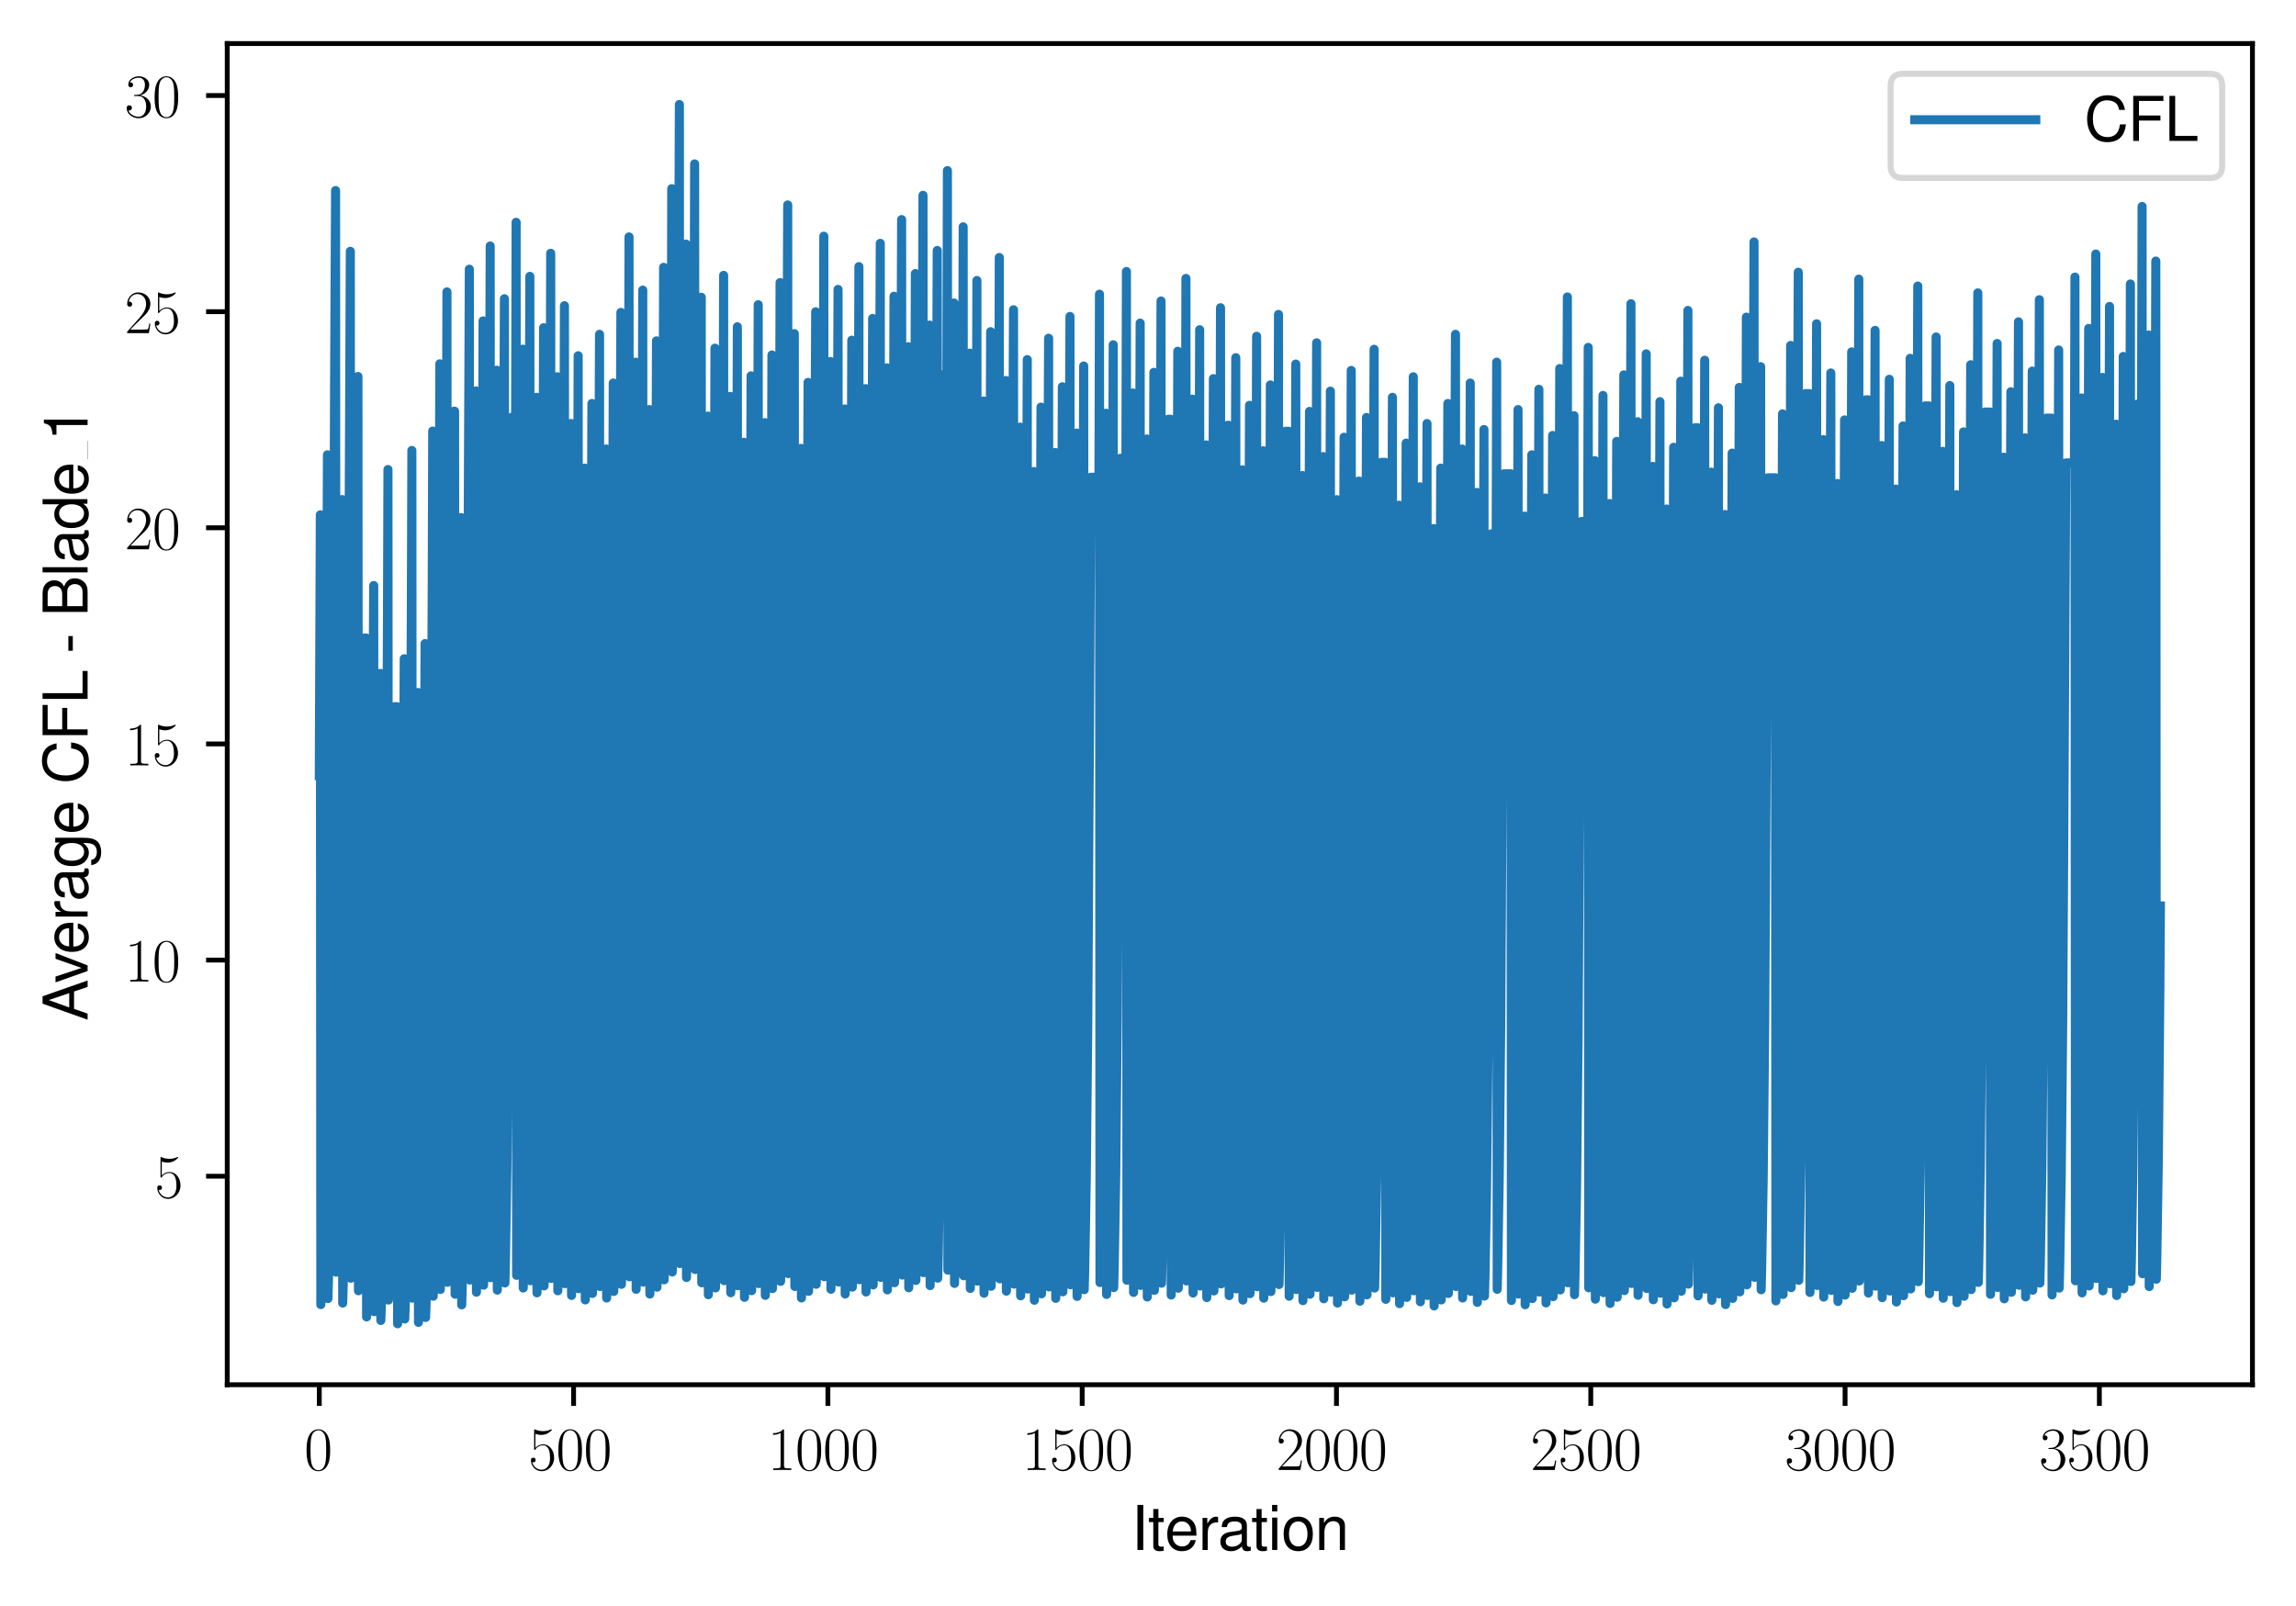 <?xml version="1.0" encoding="utf-8" standalone="no"?>
<!DOCTYPE svg PUBLIC "-//W3C//DTD SVG 1.1//EN"
  "http://www.w3.org/Graphics/SVG/1.1/DTD/svg11.dtd">
<svg xmlns:xlink="http://www.w3.org/1999/xlink" width="379.567pt" height="265.601pt" viewBox="0 0 379.567 265.601" xmlns="http://www.w3.org/2000/svg" version="1.1">
 <defs>
  <style type="text/css">*{stroke-linejoin: round; stroke-linecap: butt}</style>
 </defs>
 <g id="figure_1">
  <g id="patch_1">
   <path d="M 0 265.601 
L 379.567 265.601 
L 379.567 0 
L 0 0 
z
" style="fill: #ffffff"/>
  </g>
  <g id="axes_1">
   <g id="patch_2">
    <path d="M 37.567 228.96 
L 372.367 228.96 
L 372.367 7.2 
L 37.567 7.2 
z
" style="fill: #ffffff"/>
   </g>
   <g id="matplotlib.axis_1">
    <g id="xtick_1">
     <g id="line2d_1">
      <defs>
       <path id="mcdc0a61db3" d="M 0 0 
L 0 3.5 
" style="stroke: #000000; stroke-width: 0.8"/>
      </defs>
      <g>
       <use xlink:href="#mcdc0a61db3" x="52.786" y="228.96" style="stroke: #000000; stroke-width: 0.8"/>
      </g>
     </g>
     <g id="text_1">
      <!-- $\mathdefault{0}$ -->
      <g transform="translate(50.295 243.058) scale(0.1 -0.1)">
       <defs>
        <path id="CMR17-30" d="M 2688 2038 
C 2688 2430 2682 3099 2413 3613 
C 2176 4063 1798 4224 1466 4224 
C 1158 4224 768 4082 525 3620 
C 269 3137 243 2539 243 2038 
C 243 1671 250 1112 448 623 
C 723 -39 1216 -128 1466 -128 
C 1760 -128 2208 -7 2470 604 
C 2662 1048 2688 1568 2688 2038 
z
M 1466 -26 
C 1056 -26 813 328 723 816 
C 653 1196 653 1749 653 2109 
C 653 2604 653 3015 736 3407 
C 858 3954 1216 4121 1466 4121 
C 1728 4121 2067 3947 2189 3420 
C 2272 3054 2278 2623 2278 2109 
C 2278 1691 2278 1176 2202 797 
C 2067 96 1690 -26 1466 -26 
z
" transform="scale(0.016)"/>
       </defs>
       <use xlink:href="#CMR17-30" transform="scale(0.996)"/>
      </g>
     </g>
    </g>
    <g id="xtick_2">
     <g id="line2d_2">
      <g>
       <use xlink:href="#mcdc0a61db3" x="94.825" y="228.96" style="stroke: #000000; stroke-width: 0.8"/>
      </g>
     </g>
     <g id="text_2">
      <!-- $\mathdefault{500}$ -->
      <g transform="translate(87.353 243.058) scale(0.1 -0.1)">
       <defs>
        <path id="CMR17-35" d="M 730 3750 
C 794 3724 1056 3641 1325 3641 
C 1920 3641 2246 3961 2432 4140 
C 2432 4191 2432 4224 2394 4224 
C 2387 4224 2374 4224 2323 4198 
C 2099 4102 1837 4032 1517 4032 
C 1325 4032 1037 4055 723 4191 
C 653 4224 640 4224 634 4224 
C 602 4224 595 4217 595 4090 
L 595 2231 
C 595 2113 595 2080 659 2080 
C 691 2080 704 2093 736 2139 
C 941 2435 1222 2560 1542 2560 
C 1766 2560 2246 2415 2246 1293 
C 2246 1087 2246 716 2054 422 
C 1894 159 1645 25 1370 25 
C 947 25 518 319 403 812 
C 429 806 480 793 506 793 
C 589 793 749 838 749 1036 
C 749 1209 627 1280 506 1280 
C 358 1280 262 1190 262 1011 
C 262 454 704 -128 1382 -128 
C 2042 -128 2669 441 2669 1267 
C 2669 2054 2170 2662 1549 2662 
C 1222 2662 947 2540 730 2304 
L 730 3750 
z
" transform="scale(0.016)"/>
       </defs>
       <use xlink:href="#CMR17-35" transform="scale(0.996)"/>
       <use xlink:href="#CMR17-30" transform="translate(45.69 0) scale(0.996)"/>
       <use xlink:href="#CMR17-30" transform="translate(91.381 0) scale(0.996)"/>
      </g>
     </g>
    </g>
    <g id="xtick_3">
     <g id="line2d_3">
      <g>
       <use xlink:href="#mcdc0a61db3" x="136.864" y="228.96" style="stroke: #000000; stroke-width: 0.8"/>
      </g>
     </g>
     <g id="text_3">
      <!-- $\mathdefault{1000}$ -->
      <g transform="translate(126.901 243.058) scale(0.1 -0.1)">
       <defs>
        <path id="CMR17-31" d="M 1702 4083 
C 1702 4217 1696 4224 1606 4224 
C 1357 3927 979 3833 621 3820 
C 602 3820 570 3820 563 3808 
C 557 3795 557 3782 557 3648 
C 755 3648 1088 3686 1344 3839 
L 1344 467 
C 1344 243 1331 166 781 166 
L 589 166 
L 589 0 
C 896 6 1216 12 1523 12 
C 1830 12 2150 6 2458 0 
L 2458 166 
L 2266 166 
C 1715 166 1702 236 1702 467 
L 1702 4083 
z
" transform="scale(0.016)"/>
       </defs>
       <use xlink:href="#CMR17-31" transform="scale(0.996)"/>
       <use xlink:href="#CMR17-30" transform="translate(45.69 0) scale(0.996)"/>
       <use xlink:href="#CMR17-30" transform="translate(91.381 0) scale(0.996)"/>
       <use xlink:href="#CMR17-30" transform="translate(137.071 0) scale(0.996)"/>
      </g>
     </g>
    </g>
    <g id="xtick_4">
     <g id="line2d_4">
      <g>
       <use xlink:href="#mcdc0a61db3" x="178.903" y="228.96" style="stroke: #000000; stroke-width: 0.8"/>
      </g>
     </g>
     <g id="text_4">
      <!-- $\mathdefault{1500}$ -->
      <g transform="translate(168.94 243.058) scale(0.1 -0.1)">
       <use xlink:href="#CMR17-31" transform="scale(0.996)"/>
       <use xlink:href="#CMR17-35" transform="translate(45.69 0) scale(0.996)"/>
       <use xlink:href="#CMR17-30" transform="translate(91.381 0) scale(0.996)"/>
       <use xlink:href="#CMR17-30" transform="translate(137.071 0) scale(0.996)"/>
      </g>
     </g>
    </g>
    <g id="xtick_5">
     <g id="line2d_5">
      <g>
       <use xlink:href="#mcdc0a61db3" x="220.942" y="228.96" style="stroke: #000000; stroke-width: 0.8"/>
      </g>
     </g>
     <g id="text_5">
      <!-- $\mathdefault{2000}$ -->
      <g transform="translate(210.98 243.058) scale(0.1 -0.1)">
       <defs>
        <path id="CMR17-32" d="M 2669 990 
L 2554 990 
C 2490 537 2438 460 2413 422 
C 2381 371 1920 371 1830 371 
L 602 371 
C 832 620 1280 1073 1824 1596 
C 2214 1966 2669 2400 2669 3033 
C 2669 3788 2067 4224 1395 4224 
C 691 4224 262 3603 262 3027 
C 262 2777 448 2745 525 2745 
C 589 2745 781 2783 781 3007 
C 781 3206 614 3264 525 3264 
C 486 3264 448 3257 422 3244 
C 544 3788 915 4057 1306 4057 
C 1862 4057 2227 3616 2227 3033 
C 2227 2477 1901 1998 1536 1583 
L 262 147 
L 262 0 
L 2515 0 
L 2669 990 
z
" transform="scale(0.016)"/>
       </defs>
       <use xlink:href="#CMR17-32" transform="scale(0.996)"/>
       <use xlink:href="#CMR17-30" transform="translate(45.69 0) scale(0.996)"/>
       <use xlink:href="#CMR17-30" transform="translate(91.381 0) scale(0.996)"/>
       <use xlink:href="#CMR17-30" transform="translate(137.071 0) scale(0.996)"/>
      </g>
     </g>
    </g>
    <g id="xtick_6">
     <g id="line2d_6">
      <g>
       <use xlink:href="#mcdc0a61db3" x="262.981" y="228.96" style="stroke: #000000; stroke-width: 0.8"/>
      </g>
     </g>
     <g id="text_6">
      <!-- $\mathdefault{2500}$ -->
      <g transform="translate(253.019 243.058) scale(0.1 -0.1)">
       <use xlink:href="#CMR17-32" transform="scale(0.996)"/>
       <use xlink:href="#CMR17-35" transform="translate(45.69 0) scale(0.996)"/>
       <use xlink:href="#CMR17-30" transform="translate(91.381 0) scale(0.996)"/>
       <use xlink:href="#CMR17-30" transform="translate(137.071 0) scale(0.996)"/>
      </g>
     </g>
    </g>
    <g id="xtick_7">
     <g id="line2d_7">
      <g>
       <use xlink:href="#mcdc0a61db3" x="305.021" y="228.96" style="stroke: #000000; stroke-width: 0.8"/>
      </g>
     </g>
     <g id="text_7">
      <!-- $\mathdefault{3000}$ -->
      <g transform="translate(295.058 243.058) scale(0.1 -0.1)">
       <defs>
        <path id="CMR17-33" d="M 1414 2176 
C 1984 2176 2234 1673 2234 1094 
C 2234 322 1824 25 1453 25 
C 1114 25 563 193 390 691 
C 422 678 454 678 486 678 
C 640 678 755 780 755 947 
C 755 1132 614 1216 486 1216 
C 378 1216 211 1164 211 927 
C 211 335 787 -128 1466 -128 
C 2176 -128 2720 432 2720 1087 
C 2720 1718 2208 2176 1600 2246 
C 2086 2347 2554 2776 2554 3353 
C 2554 3856 2048 4224 1472 4224 
C 890 4224 378 3862 378 3347 
C 378 3123 544 3084 627 3084 
C 762 3084 877 3167 877 3334 
C 877 3500 762 3584 627 3584 
C 602 3584 570 3584 544 3571 
C 730 3999 1235 4076 1459 4076 
C 1683 4076 2106 3966 2106 3347 
C 2106 3167 2080 2851 1862 2574 
C 1670 2329 1453 2316 1242 2297 
C 1210 2297 1062 2284 1037 2284 
C 992 2278 966 2272 966 2227 
C 966 2182 973 2176 1101 2176 
L 1414 2176 
z
" transform="scale(0.016)"/>
       </defs>
       <use xlink:href="#CMR17-33" transform="scale(0.996)"/>
       <use xlink:href="#CMR17-30" transform="translate(45.69 0) scale(0.996)"/>
       <use xlink:href="#CMR17-30" transform="translate(91.381 0) scale(0.996)"/>
       <use xlink:href="#CMR17-30" transform="translate(137.071 0) scale(0.996)"/>
      </g>
     </g>
    </g>
    <g id="xtick_8">
     <g id="line2d_8">
      <g>
       <use xlink:href="#mcdc0a61db3" x="347.06" y="228.96" style="stroke: #000000; stroke-width: 0.8"/>
      </g>
     </g>
     <g id="text_8">
      <!-- $\mathdefault{3500}$ -->
      <g transform="translate(337.097 243.058) scale(0.1 -0.1)">
       <use xlink:href="#CMR17-33" transform="scale(0.996)"/>
       <use xlink:href="#CMR17-35" transform="translate(45.69 0) scale(0.996)"/>
       <use xlink:href="#CMR17-30" transform="translate(91.381 0) scale(0.996)"/>
       <use xlink:href="#CMR17-30" transform="translate(137.071 0) scale(0.996)"/>
      </g>
     </g>
    </g>
    <g id="text_9">
     <!-- Iteration -->
     <g transform="translate(187.02 256.279) scale(0.1 -0.1)">
      <defs>
       <path id="NimbusSanL-Regu-49" d="M 1242 4672 
L 640 4672 
L 640 0 
L 1242 0 
L 1242 4672 
z
" transform="scale(0.016)"/>
       <path id="NimbusSanL-Regu-74" d="M 1626 3328 
L 1075 3328 
L 1075 4249 
L 544 4249 
L 544 3328 
L 90 3328 
L 90 2892 
L 544 2892 
L 544 402 
C 544 64 774 -128 1190 -128 
C 1318 -128 1446 -116 1626 -84 
L 1626 364 
C 1555 345 1472 339 1370 339 
C 1139 339 1075 402 1075 634 
L 1075 2892 
L 1626 2892 
L 1626 3328 
z
" transform="scale(0.016)"/>
       <path id="NimbusSanL-Regu-65" d="M 3283 1484 
C 3283 1998 3245 2311 3149 2565 
C 2931 3123 2419 3456 1792 3456 
C 858 3456 256 2734 256 1619 
C 256 545 838 -128 1779 -128 
C 2547 -128 3078 307 3213 1018 
L 2675 1018 
C 2528 588 2227 364 1798 364 
C 1459 364 1171 514 992 787 
C 864 974 819 1161 813 1484 
L 3283 1484 
z
M 826 1920 
C 870 2552 1248 2963 1786 2963 
C 2310 2963 2714 2519 2714 1959 
C 2714 1946 2714 1933 2707 1920 
L 826 1920 
z
" transform="scale(0.016)"/>
       <path id="NimbusSanL-Regu-72" d="M 442 3328 
L 442 0 
L 979 0 
L 979 1727 
C 979 2203 1101 2514 1357 2698 
C 1523 2819 1683 2857 2054 2863 
L 2054 3404 
C 1965 3449 1920 3456 1850 3456 
C 1504 3456 1242 3251 934 2750 
L 934 3328 
L 442 3328 
z
" transform="scale(0.016)"/>
       <path id="NimbusSanL-Regu-61" d="M 3424 332 
C 3366 320 3341 320 3309 320 
C 3123 320 3021 415 3021 581 
L 3021 2542 
C 3021 3135 2586 3456 1760 3456 
C 1274 3456 870 3315 646 3065 
C 493 2893 429 2702 416 2370 
L 954 2370 
C 998 2778 1242 2963 1741 2963 
C 2221 2963 2490 2784 2490 2466 
L 2490 2326 
C 2490 2103 2355 2007 1933 1956 
C 1178 1861 1062 1835 858 1753 
C 467 1593 269 1294 269 861 
C 269 256 691 -128 1370 -128 
C 1792 -128 2131 19 2509 364 
C 2547 25 2714 -128 3059 -128 
C 3168 -128 3251 -116 3424 -71 
L 3424 332 
z
M 2490 1071 
C 2490 893 2438 785 2278 638 
C 2061 441 1798 339 1485 339 
C 1069 339 826 536 826 874 
C 826 1224 1062 1402 1632 1485 
C 2195 1562 2310 1587 2490 1670 
L 2490 1071 
z
" transform="scale(0.016)"/>
       <path id="NimbusSanL-Regu-69" d="M 960 3358 
L 429 3358 
L 429 0 
L 960 0 
L 960 3358 
z
M 960 4672 
L 422 4672 
L 422 3999 
L 960 3999 
L 960 4672 
z
" transform="scale(0.016)"/>
       <path id="NimbusSanL-Regu-6f" d="M 1741 3456 
C 800 3456 230 2784 230 1663 
C 230 543 794 -128 1747 -128 
C 2688 -128 3264 543 3264 1638 
C 3264 2791 2707 3456 1741 3456 
z
M 1747 2963 
C 2349 2963 2707 2472 2707 1644 
C 2707 861 2336 364 1747 364 
C 1152 364 787 855 787 1663 
C 787 2466 1152 2963 1747 2963 
z
" transform="scale(0.016)"/>
       <path id="NimbusSanL-Regu-6e" d="M 448 3328 
L 448 0 
L 986 0 
L 986 1835 
C 986 2539 1344 2988 1894 2988 
C 2317 2988 2586 2732 2586 2328 
L 2586 0 
L 3117 0 
L 3117 2539 
C 3117 3097 2701 3456 2054 3456 
C 1555 3456 1235 3263 941 2796 
L 941 3328 
L 448 3328 
z
" transform="scale(0.016)"/>
      </defs>
      <use xlink:href="#NimbusSanL-Regu-49" transform="scale(0.996)"/>
      <use xlink:href="#NimbusSanL-Regu-74" transform="translate(27.695 0) scale(0.996)"/>
      <use xlink:href="#NimbusSanL-Regu-65" transform="translate(55.39 0) scale(0.996)"/>
      <use xlink:href="#NimbusSanL-Regu-72" transform="translate(110.782 0) scale(0.996)"/>
      <use xlink:href="#NimbusSanL-Regu-61" transform="translate(142.961 0) scale(0.996)"/>
      <use xlink:href="#NimbusSanL-Regu-74" transform="translate(198.353 0) scale(0.996)"/>
      <use xlink:href="#NimbusSanL-Regu-69" transform="translate(226.048 0) scale(0.996)"/>
      <use xlink:href="#NimbusSanL-Regu-6f" transform="translate(248.165 0) scale(0.996)"/>
      <use xlink:href="#NimbusSanL-Regu-6e" transform="translate(303.556 0) scale(0.996)"/>
     </g>
    </g>
   </g>
   <g id="matplotlib.axis_2">
    <g id="ytick_1">
     <g id="line2d_9">
      <defs>
       <path id="m31ceca202b" d="M 0 0 
L -3.5 0 
" style="stroke: #000000; stroke-width: 0.8"/>
      </defs>
      <g>
       <use xlink:href="#m31ceca202b" x="37.567" y="194.48" style="stroke: #000000; stroke-width: 0.8"/>
      </g>
     </g>
     <g id="text_10">
      <!-- $\mathdefault{5}$ -->
      <g transform="translate(25.586 198.029) scale(0.1 -0.1)">
       <use xlink:href="#CMR17-35" transform="scale(0.996)"/>
      </g>
     </g>
    </g>
    <g id="ytick_2">
     <g id="line2d_10">
      <g>
       <use xlink:href="#m31ceca202b" x="37.567" y="158.743" style="stroke: #000000; stroke-width: 0.8"/>
      </g>
     </g>
     <g id="text_11">
      <!-- $\mathdefault{10}$ -->
      <g transform="translate(20.605 162.292) scale(0.1 -0.1)">
       <use xlink:href="#CMR17-31" transform="scale(0.996)"/>
       <use xlink:href="#CMR17-30" transform="translate(45.69 0) scale(0.996)"/>
      </g>
     </g>
    </g>
    <g id="ytick_3">
     <g id="line2d_11">
      <g>
       <use xlink:href="#m31ceca202b" x="37.567" y="123.006" style="stroke: #000000; stroke-width: 0.8"/>
      </g>
     </g>
     <g id="text_12">
      <!-- $\mathdefault{15}$ -->
      <g transform="translate(20.605 126.555) scale(0.1 -0.1)">
       <use xlink:href="#CMR17-31" transform="scale(0.996)"/>
       <use xlink:href="#CMR17-35" transform="translate(45.69 0) scale(0.996)"/>
      </g>
     </g>
    </g>
    <g id="ytick_4">
     <g id="line2d_12">
      <g>
       <use xlink:href="#m31ceca202b" x="37.567" y="87.269" style="stroke: #000000; stroke-width: 0.8"/>
      </g>
     </g>
     <g id="text_13">
      <!-- $\mathdefault{20}$ -->
      <g transform="translate(20.605 90.819) scale(0.1 -0.1)">
       <use xlink:href="#CMR17-32" transform="scale(0.996)"/>
       <use xlink:href="#CMR17-30" transform="translate(45.69 0) scale(0.996)"/>
      </g>
     </g>
    </g>
    <g id="ytick_5">
     <g id="line2d_13">
      <g>
       <use xlink:href="#m31ceca202b" x="37.567" y="51.532" style="stroke: #000000; stroke-width: 0.8"/>
      </g>
     </g>
     <g id="text_14">
      <!-- $\mathdefault{25}$ -->
      <g transform="translate(20.605 55.082) scale(0.1 -0.1)">
       <use xlink:href="#CMR17-32" transform="scale(0.996)"/>
       <use xlink:href="#CMR17-35" transform="translate(45.69 0) scale(0.996)"/>
      </g>
     </g>
    </g>
    <g id="ytick_6">
     <g id="line2d_14">
      <g>
       <use xlink:href="#m31ceca202b" x="37.567" y="15.796" style="stroke: #000000; stroke-width: 0.8"/>
      </g>
     </g>
     <g id="text_15">
      <!-- $\mathdefault{30}$ -->
      <g transform="translate(20.605 19.345) scale(0.1 -0.1)">
       <use xlink:href="#CMR17-33" transform="scale(0.996)"/>
       <use xlink:href="#CMR17-30" transform="translate(45.69 0) scale(0.996)"/>
      </g>
     </g>
    </g>
    <g id="text_16">
     <!-- Average CFL - Blade_1 -->
     <g transform="translate(14.483 168.779) rotate(-90) scale(0.1 -0.1)">
      <defs>
       <path id="NimbusSanL-Regu-41" d="M 3034 1408 
L 3514 0 
L 4179 0 
L 2541 4672 
L 1773 4672 
L 109 0 
L 742 0 
L 1235 1408 
L 3034 1408 
z
M 2867 1907 
L 1382 1907 
L 2150 4032 
L 2867 1907 
z
" transform="scale(0.016)"/>
       <path id="NimbusSanL-Regu-76" d="M 1824 0 
L 3110 3328 
L 2509 3328 
L 1562 629 
L 666 3328 
L 64 3328 
L 1242 0 
L 1824 0 
z
" transform="scale(0.016)"/>
       <path id="NimbusSanL-Regu-67" d="M 2637 3359 
L 2637 2873 
C 2368 3270 2042 3456 1613 3456 
C 762 3456 186 2714 186 1632 
C 186 1084 333 638 608 320 
C 858 38 1216 -128 1568 -128 
C 1990 -128 2285 51 2586 473 
L 2586 300 
C 2586 -155 2528 -441 2394 -634 
C 2253 -841 1978 -960 1651 -960 
C 1408 -960 1190 -894 1043 -774 
C 922 -674 870 -581 838 -375 
L 294 -375 
C 352 -1031 845 -1408 1632 -1408 
C 2131 -1408 2560 -1248 2778 -980 
C 3034 -661 3130 -222 3130 568 
L 3130 3359 
L 2637 3359 
z
M 1670 2963 
C 2246 2963 2586 2479 2586 1644 
C 2586 848 2240 364 1677 364 
C 1094 364 742 855 742 1663 
C 742 2466 1101 2963 1670 2963 
z
" transform="scale(0.016)"/>
       <path id="NimbusSanL-Regu-43" d="M 4237 3219 
C 4051 4236 3462 4736 2438 4736 
C 1811 4736 1306 4537 960 4154 
C 538 3696 307 3035 307 2284 
C 307 1522 544 867 986 415 
C 1344 44 1805 -128 2413 -128 
C 3552 -128 4192 485 4333 1712 
L 3718 1712 
C 3667 1394 3603 1178 3507 994 
C 3315 612 2918 396 2419 396 
C 1491 396 902 1134 902 2291 
C 902 3480 1466 4211 2368 4211 
C 2746 4211 3098 4096 3290 3918 
C 3462 3759 3558 3562 3629 3219 
L 4237 3219 
z
" transform="scale(0.016)"/>
       <path id="NimbusSanL-Regu-46" d="M 1171 2112 
L 3398 2112 
L 3398 2636 
L 1171 2636 
L 1171 4147 
L 3706 4147 
L 3706 4672 
L 576 4672 
L 576 0 
L 1171 0 
L 1171 2112 
z
" transform="scale(0.016)"/>
       <path id="NimbusSanL-Regu-4c" d="M 1107 4672 
L 512 4672 
L 512 0 
L 3411 0 
L 3411 524 
L 1107 524 
L 1107 4672 
z
" transform="scale(0.016)"/>
       <path id="NimbusSanL-Regu-2d" d="M 1818 1996 
L 294 1996 
L 294 1536 
L 1818 1536 
L 1818 1996 
z
" transform="scale(0.016)"/>
       <path id="NimbusSanL-Regu-42" d="M 506 0 
L 2611 0 
C 3053 0 3379 121 3629 390 
C 3859 632 3987 961 3987 1321 
C 3987 1878 3731 2214 3136 2444 
C 3558 2643 3782 2994 3782 3476 
C 3782 3821 3654 4127 3411 4345 
C 3168 4569 2848 4672 2400 4672 
L 506 4672 
L 506 0 
z
M 1101 2636 
L 1101 4147 
L 2253 4147 
C 2586 4147 2771 4101 2931 3977 
C 3098 3847 3187 3652 3187 3391 
C 3187 3138 3098 2936 2931 2806 
C 2771 2682 2586 2636 2253 2636 
L 1101 2636 
z
M 1101 524 
L 1101 2112 
L 2554 2112 
C 2842 2112 3034 2042 3174 1890 
C 3315 1745 3392 1542 3392 1315 
C 3392 1093 3315 891 3174 746 
C 3034 594 2842 524 2554 524 
L 1101 524 
z
" transform="scale(0.016)"/>
       <path id="NimbusSanL-Regu-6c" d="M 973 4672 
L 435 4672 
L 435 0 
L 973 0 
L 973 4672 
z
" transform="scale(0.016)"/>
       <path id="NimbusSanL-Regu-64" d="M 3168 4672 
L 2637 4672 
L 2637 2937 
C 2413 3276 2054 3456 1606 3456 
C 736 3456 166 2759 166 1695 
C 166 568 723 -128 1626 -128 
C 2086 -128 2406 44 2694 460 
L 2694 19 
L 3168 19 
L 3168 4672 
z
M 1696 2956 
C 2272 2956 2637 2447 2637 1651 
C 2637 880 2266 371 1702 371 
C 1114 371 723 887 723 1663 
C 723 2440 1114 2956 1696 2956 
z
" transform="scale(0.016)"/>
       <path id="NimbusSanL-Regu-31" d="M 1658 3232 
L 1658 0 
L 2221 0 
L 2221 4537 
L 1850 4537 
C 1651 3840 1523 3744 653 3635 
L 653 3232 
L 1658 3232 
z
" transform="scale(0.016)"/>
      </defs>
      <use xlink:href="#NimbusSanL-Regu-41" transform="scale(0.996)"/>
      <use xlink:href="#NimbusSanL-Regu-76" transform="translate(62.466 0) scale(0.996)"/>
      <use xlink:href="#NimbusSanL-Regu-65" transform="translate(109.788 0) scale(0.996)"/>
      <use xlink:href="#NimbusSanL-Regu-72" transform="translate(165.18 0) scale(0.996)"/>
      <use xlink:href="#NimbusSanL-Regu-61" transform="translate(197.359 0) scale(0.996)"/>
      <use xlink:href="#NimbusSanL-Regu-67" transform="translate(252.751 0) scale(0.996)"/>
      <use xlink:href="#NimbusSanL-Regu-65" transform="translate(308.143 0) scale(0.996)"/>
      <use xlink:href="#NimbusSanL-Regu-43" transform="translate(391.229 0) scale(0.996)"/>
      <use xlink:href="#NimbusSanL-Regu-46" transform="translate(463.159 0) scale(0.996)"/>
      <use xlink:href="#NimbusSanL-Regu-4c" transform="translate(524.031 0) scale(0.996)"/>
      <use xlink:href="#NimbusSanL-Regu-2d" transform="translate(607.118 0) scale(0.996)"/>
      <use xlink:href="#NimbusSanL-Regu-42" transform="translate(667.988 0) scale(0.996)"/>
      <use xlink:href="#NimbusSanL-Regu-6c" transform="translate(734.438 0) scale(0.996)"/>
      <use xlink:href="#NimbusSanL-Regu-61" transform="translate(756.555 0) scale(0.996)"/>
      <use xlink:href="#NimbusSanL-Regu-64" transform="translate(811.947 0) scale(0.996)"/>
      <use xlink:href="#NimbusSanL-Regu-65" transform="translate(867.339 0) scale(0.996)"/>
      <use xlink:href="#NimbusSanL-Regu-31" transform="translate(958.596 0) scale(0.996)"/>
      <path d="M 928.708 0 
L 958.596 0 
L 958.596 0.399 
L 928.708 0.399 
L 928.708 0 
z
"/>
     </g>
    </g>
   </g>
   <g id="line2d_15">
    <path d="M 52.786 128.259 
L 52.954 85.122 
L 53.038 215.708 
L 53.122 212.806 
L 53.374 200.13 
L 53.626 178.227 
L 53.879 140.378 
L 54.131 75.2 
L 54.215 214.715 
L 54.299 211.615 
L 54.551 198.073 
L 54.803 174.672 
L 55.056 134.234 
L 55.308 64.546 
L 55.476 31.503 
L 55.56 210.346 
L 55.644 206.371 
L 55.896 189.012 
L 56.149 159.014 
L 56.569 82.599 
L 56.653 215.455 
L 56.737 212.503 
L 56.989 199.607 
L 57.242 177.323 
L 57.494 138.871 
L 57.914 41.551 
L 57.998 211.35 
L 58.082 207.577 
L 58.335 191.095 
L 58.587 162.633 
L 58.839 113.514 
L 59.007 90.208 
L 59.091 90.208 
L 59.175 62.25 
L 59.26 213.42 
L 59.344 210.061 
L 59.596 195.387 
L 59.848 170.032 
L 60.1 126.26 
L 60.269 105.492 
L 60.521 105.492 
L 60.605 217.745 
L 60.689 215.25 
L 60.941 204.354 
L 61.193 185.528 
L 61.446 152.996 
L 61.782 96.813 
L 61.866 216.877 
L 61.95 214.209 
L 62.202 202.554 
L 62.455 182.416 
L 62.707 147.64 
L 62.875 111.342 
L 62.959 218.33 
L 63.043 215.952 
L 63.295 205.567 
L 63.548 187.622 
L 63.8 156.619 
L 64.052 103.061 
L 64.136 77.634 
L 64.22 214.959 
L 64.304 211.907 
L 64.556 198.577 
L 64.809 175.544 
L 65.061 135.741 
L 65.229 116.846 
L 65.65 116.846 
L 65.734 218.88 
L 65.818 216.613 
L 66.07 206.709 
L 66.322 189.594 
L 66.574 160.021 
L 66.827 108.918 
L 66.911 218.087 
L 66.995 215.661 
L 67.247 205.065 
L 67.499 186.753 
L 67.751 155.112 
L 68.004 100.435 
L 68.088 74.479 
L 68.172 214.643 
L 68.256 211.529 
L 68.508 197.923 
L 68.76 174.413 
L 69.013 133.788 
L 69.097 114.502 
L 69.181 218.646 
L 69.265 216.331 
L 69.517 206.222 
L 69.769 188.754 
L 70.022 158.57 
L 70.274 106.41 
L 70.358 217.836 
L 70.442 215.36 
L 70.694 204.544 
L 70.946 185.855 
L 71.199 153.559 
L 71.451 97.754 
L 71.535 71.273 
L 71.619 214.323 
L 71.703 211.144 
L 71.955 197.258 
L 72.208 173.265 
L 72.46 131.803 
L 72.712 60.158 
L 72.796 213.211 
L 72.88 209.81 
L 73.132 194.954 
L 73.385 169.282 
L 73.637 124.921 
L 73.889 48.265 
L 73.973 212.022 
L 74.057 208.383 
L 74.31 192.488 
L 74.562 165.021 
L 74.814 117.557 
L 75.066 67.987 
L 75.15 67.987 
L 75.234 213.994 
L 75.319 210.749 
L 75.571 196.577 
L 75.823 172.087 
L 76.075 129.769 
L 76.243 85.576 
L 76.327 215.753 
L 76.412 212.86 
L 76.664 200.224 
L 76.916 178.39 
L 77.168 140.659 
L 77.589 44.51 
L 77.673 211.646 
L 77.757 207.932 
L 78.009 191.709 
L 78.261 163.675 
L 78.514 115.232 
L 78.682 64.639 
L 78.766 213.659 
L 78.85 210.348 
L 79.102 195.883 
L 79.354 170.887 
L 79.607 127.695 
L 79.859 53.06 
L 79.943 212.501 
L 80.027 208.958 
L 80.279 193.482 
L 80.531 166.738 
L 80.784 120.526 
L 81.036 40.671 
L 81.12 211.262 
L 81.204 207.472 
L 81.456 190.913 
L 81.708 162.299 
L 81.961 112.855 
L 82.129 61.216 
L 82.213 213.317 
L 82.297 209.937 
L 82.549 195.173 
L 82.801 169.661 
L 83.054 125.576 
L 83.39 49.397 
L 83.474 212.135 
L 83.558 208.519 
L 83.81 192.722 
L 84.063 165.426 
L 84.315 118.258 
L 84.567 68.996 
L 85.24 68.996 
L 85.324 36.752 
L 85.408 210.871 
L 85.492 207.001 
L 85.744 190.1 
L 85.996 160.895 
L 86.249 110.429 
L 86.417 57.732 
L 86.501 212.969 
L 86.585 209.519 
L 86.837 194.451 
L 87.089 168.413 
L 87.342 123.419 
L 87.594 45.693 
L 87.678 211.765 
L 87.762 208.074 
L 88.014 191.954 
L 88.267 164.099 
L 88.519 115.964 
L 88.687 65.693 
L 88.771 213.765 
L 88.855 210.474 
L 89.107 196.101 
L 89.36 171.265 
L 89.612 128.348 
L 89.864 54.188 
L 89.948 212.614 
L 90.032 209.094 
L 90.284 193.716 
L 90.537 167.143 
L 90.789 121.224 
L 91.041 41.878 
L 91.125 211.383 
L 91.209 207.616 
L 91.462 191.163 
L 91.714 162.732 
L 91.966 113.602 
L 92.134 62.292 
L 92.218 213.425 
L 92.302 210.066 
L 92.555 195.396 
L 92.807 170.046 
L 93.059 126.242 
L 93.311 50.548 
L 93.395 212.25 
L 93.479 208.657 
L 93.732 192.961 
L 93.984 165.839 
L 94.236 118.971 
L 94.404 70.023 
L 94.488 214.198 
L 94.572 210.994 
L 94.825 196.999 
L 95.077 172.817 
L 95.329 131.029 
L 95.581 58.82 
L 95.665 213.077 
L 95.75 209.649 
L 96.002 194.676 
L 96.254 168.802 
L 96.506 124.092 
L 96.674 77.398 
L 96.759 214.935 
L 96.843 211.879 
L 97.095 198.528 
L 97.347 175.459 
L 97.599 135.595 
L 97.852 66.711 
L 97.936 213.866 
L 98.02 210.596 
L 98.272 196.312 
L 98.524 171.63 
L 98.776 128.978 
L 99.113 55.276 
L 99.197 212.723 
L 99.281 209.224 
L 99.533 193.941 
L 99.785 167.533 
L 100.038 121.898 
L 100.206 74.238 
L 100.29 214.619 
L 100.374 211.5 
L 100.626 197.873 
L 100.878 174.327 
L 101.131 133.639 
L 101.383 63.33 
L 101.467 213.528 
L 101.551 210.191 
L 101.803 195.611 
L 102.055 170.418 
L 102.308 126.885 
L 102.644 51.659 
L 102.728 212.361 
L 102.812 208.79 
L 103.064 193.191 
L 103.317 166.237 
L 103.569 119.659 
L 103.821 71.013 
L 103.905 71.013 
L 103.989 39.173 
L 104.073 211.113 
L 104.157 207.292 
L 104.41 190.602 
L 104.662 161.762 
L 104.914 111.927 
L 105.082 59.88 
L 105.166 213.183 
L 105.25 209.777 
L 105.503 194.896 
L 105.755 169.182 
L 106.007 124.749 
L 106.259 47.969 
L 106.343 211.992 
L 106.428 208.347 
L 106.68 192.426 
L 106.932 164.914 
L 107.184 117.374 
L 107.352 67.723 
L 107.436 213.968 
L 107.521 210.718 
L 107.773 196.522 
L 108.025 171.992 
L 108.277 129.605 
L 108.529 56.359 
L 108.614 212.831 
L 108.698 209.354 
L 108.95 194.166 
L 109.202 167.921 
L 109.454 122.569 
L 109.707 44.201 
L 109.791 211.615 
L 109.875 207.895 
L 110.127 191.645 
L 110.379 163.564 
L 110.631 115.041 
L 110.884 64.363 
L 110.968 64.363 
L 111.052 31.194 
L 111.136 210.315 
L 111.22 206.334 
L 111.472 188.948 
L 111.724 158.903 
L 111.977 106.987 
L 112.313 17.28 
L 112.397 208.923 
L 112.481 204.665 
L 112.733 186.062 
L 112.986 153.918 
L 113.238 98.372 
L 113.406 40.36 
L 113.49 211.231 
L 113.574 207.434 
L 113.826 190.848 
L 114.079 162.188 
L 114.331 112.663 
L 114.583 60.939 
L 114.751 60.939 
L 114.835 27.099 
L 114.919 209.905 
L 115.004 205.843 
L 115.256 188.099 
L 115.508 157.436 
L 115.76 104.452 
L 115.928 49.148 
L 116.012 212.11 
L 116.097 208.489 
L 116.349 192.671 
L 116.601 165.337 
L 116.853 118.104 
L 117.021 68.796 
L 117.105 214.075 
L 117.19 210.847 
L 117.442 196.745 
L 117.694 172.377 
L 117.946 130.27 
L 118.198 57.567 
L 118.283 212.952 
L 118.367 209.499 
L 118.619 194.416 
L 118.871 168.353 
L 119.123 123.317 
L 119.376 76.28 
L 119.544 76.28 
L 119.628 45.529 
L 119.712 211.748 
L 119.796 208.054 
L 120.048 191.92 
L 120.3 164.04 
L 120.553 115.863 
L 120.721 65.547 
L 120.805 213.75 
L 120.889 210.457 
L 121.141 196.071 
L 121.393 171.213 
L 121.646 128.258 
L 121.898 54.032 
L 121.982 212.599 
L 122.066 209.075 
L 122.318 193.683 
L 122.571 167.087 
L 122.823 121.128 
L 122.991 73.128 
L 123.075 214.508 
L 123.159 211.366 
L 123.411 197.643 
L 123.664 173.929 
L 123.916 132.952 
L 124.168 62.143 
L 124.252 213.41 
L 124.336 210.048 
L 124.588 195.365 
L 124.841 169.993 
L 125.093 126.15 
L 125.345 50.389 
L 125.429 212.234 
L 125.513 208.638 
L 125.766 192.928 
L 126.018 165.781 
L 126.27 118.872 
L 126.438 69.881 
L 126.522 214.183 
L 126.606 210.977 
L 126.859 196.97 
L 127.111 172.766 
L 127.363 130.941 
L 127.615 58.691 
L 127.699 213.064 
L 127.783 209.634 
L 128.036 194.649 
L 128.288 168.756 
L 128.54 124.012 
L 128.792 77.288 
L 128.876 77.288 
L 128.961 46.718 
L 129.045 211.867 
L 129.129 208.197 
L 129.381 192.167 
L 129.633 164.466 
L 129.885 116.599 
L 130.222 33.885 
L 130.306 210.584 
L 130.39 206.657 
L 130.642 189.506 
L 130.894 159.868 
L 131.147 108.654 
L 131.315 55.166 
L 131.399 212.712 
L 131.483 209.211 
L 131.735 193.918 
L 131.987 167.493 
L 132.24 121.83 
L 132.408 74.14 
L 132.492 214.609 
L 132.576 211.488 
L 132.828 197.853 
L 133.08 174.292 
L 133.333 133.578 
L 133.585 63.225 
L 133.669 213.518 
L 133.753 210.178 
L 134.005 195.59 
L 134.257 170.381 
L 134.51 126.82 
L 134.846 51.547 
L 134.93 212.35 
L 135.014 208.777 
L 135.266 193.168 
L 135.519 166.196 
L 135.771 119.589 
L 136.023 70.913 
L 136.107 70.913 
L 136.191 39.052 
L 136.275 211.101 
L 136.359 207.277 
L 136.612 190.577 
L 136.864 161.719 
L 137.116 111.853 
L 137.284 59.772 
L 137.368 213.173 
L 137.452 209.764 
L 137.705 194.874 
L 137.957 169.144 
L 138.209 124.682 
L 138.545 47.853 
L 138.63 211.981 
L 138.714 208.333 
L 138.966 192.402 
L 139.218 164.873 
L 139.47 117.302 
L 139.638 67.619 
L 139.723 213.957 
L 139.807 210.705 
L 140.059 196.501 
L 140.311 171.955 
L 140.563 129.541 
L 140.816 56.248 
L 140.9 212.82 
L 140.984 209.341 
L 141.236 194.143 
L 141.488 167.881 
L 141.74 122.5 
L 141.993 44.082 
L 142.077 211.604 
L 142.161 207.881 
L 142.413 191.62 
L 142.665 163.522 
L 142.918 114.967 
L 143.086 64.257 
L 143.17 213.621 
L 143.254 210.302 
L 143.506 195.804 
L 143.758 170.751 
L 144.011 127.459 
L 144.263 52.652 
L 144.347 212.461 
L 144.431 208.909 
L 144.683 193.397 
L 144.935 166.592 
L 145.188 120.273 
L 145.524 40.234 
L 145.608 211.219 
L 145.692 207.419 
L 145.944 190.822 
L 146.197 162.143 
L 146.449 112.585 
L 146.617 60.826 
L 146.701 213.278 
L 146.785 209.89 
L 147.037 195.092 
L 147.29 169.521 
L 147.542 125.335 
L 147.794 48.98 
L 147.878 212.093 
L 147.962 208.469 
L 148.214 192.636 
L 148.467 165.277 
L 148.719 118 
L 149.055 36.306 
L 149.139 210.826 
L 149.223 206.948 
L 149.476 190.008 
L 149.728 160.735 
L 149.98 110.153 
L 150.148 57.324 
L 150.232 212.928 
L 150.316 209.47 
L 150.569 194.366 
L 150.821 168.266 
L 151.073 123.166 
L 151.325 45.233 
L 151.409 211.719 
L 151.494 208.019 
L 151.746 191.859 
L 151.998 163.934 
L 152.25 115.68 
L 152.587 32.297 
L 152.671 210.425 
L 152.755 206.467 
L 153.007 189.176 
L 153.259 159.299 
L 153.511 107.67 
L 153.68 53.75 
L 153.764 212.57 
L 153.848 209.041 
L 154.1 193.625 
L 154.352 166.986 
L 154.604 120.953 
L 154.941 41.409 
L 155.025 211.336 
L 155.109 207.56 
L 155.361 191.066 
L 155.613 162.564 
L 155.866 113.312 
L 156.118 61.874 
L 156.538 61.874 
L 156.622 28.205 
L 156.706 210.016 
L 156.79 205.976 
L 157.043 188.328 
L 157.295 157.833 
L 157.547 105.137 
L 157.715 50.101 
L 157.799 212.205 
L 157.883 208.603 
L 158.136 192.868 
L 158.388 165.678 
L 158.64 118.694 
L 158.892 69.624 
L 159.145 69.624 
L 159.229 37.505 
L 159.313 210.946 
L 159.397 207.092 
L 159.649 190.256 
L 159.901 161.165 
L 160.154 110.895 
L 160.322 58.393 
L 160.406 213.035 
L 160.49 209.598 
L 160.742 194.588 
L 160.994 168.65 
L 161.247 123.828 
L 161.499 46.377 
L 161.583 211.833 
L 161.667 208.156 
L 161.919 192.096 
L 162.171 164.344 
L 162.424 116.388 
L 162.592 66.304 
L 162.676 213.826 
L 162.76 210.547 
L 163.012 196.228 
L 163.264 171.484 
L 163.517 128.726 
L 163.769 54.841 
L 163.853 212.679 
L 163.937 209.172 
L 164.189 193.851 
L 164.442 167.377 
L 164.694 121.629 
L 164.946 73.85 
L 165.114 73.85 
L 165.198 42.577 
L 165.282 211.453 
L 165.366 207.7 
L 165.619 191.308 
L 165.871 162.982 
L 166.123 114.035 
L 166.291 62.915 
L 166.375 213.487 
L 166.459 210.141 
L 166.712 195.525 
L 166.964 170.27 
L 167.216 126.628 
L 167.552 51.215 
L 167.637 212.317 
L 167.721 208.737 
L 167.973 193.099 
L 168.225 166.077 
L 168.477 119.384 
L 168.645 70.617 
L 168.73 214.257 
L 168.814 211.065 
L 169.066 197.122 
L 169.318 173.03 
L 169.57 131.397 
L 169.823 59.456 
L 169.907 213.141 
L 169.991 209.726 
L 170.243 194.808 
L 170.495 169.03 
L 170.747 124.486 
L 170.916 77.965 
L 171 214.992 
L 171.084 211.947 
L 171.336 198.646 
L 171.588 175.662 
L 171.84 135.946 
L 172.093 67.317 
L 172.177 213.927 
L 172.261 210.669 
L 172.513 196.438 
L 172.765 171.847 
L 173.018 129.354 
L 173.354 55.926 
L 173.438 212.788 
L 173.522 209.302 
L 173.774 194.076 
L 174.027 167.765 
L 174.279 122.3 
L 174.447 74.817 
L 174.531 214.677 
L 174.615 211.569 
L 174.867 197.993 
L 175.12 174.534 
L 175.372 133.997 
L 175.624 63.95 
L 175.708 213.59 
L 175.792 210.265 
L 176.044 195.74 
L 176.297 170.64 
L 176.549 127.269 
L 176.885 52.322 
L 176.969 212.428 
L 177.053 208.87 
L 177.306 193.329 
L 177.558 166.474 
L 177.81 120.069 
L 177.978 71.604 
L 178.062 214.356 
L 178.146 211.184 
L 178.399 197.327 
L 178.651 173.383 
L 178.903 132.008 
L 179.155 60.512 
L 179.239 213.247 
L 179.323 209.852 
L 179.576 195.027 
L 179.828 169.409 
L 180.08 125.14 
L 180.332 78.906 
L 181.678 78.906 
L 181.762 48.644 
L 181.846 212.06 
L 181.93 208.428 
L 182.182 192.566 
L 182.434 165.156 
L 182.687 117.792 
L 182.855 68.325 
L 182.939 214.028 
L 183.023 210.79 
L 183.275 196.647 
L 183.527 172.208 
L 183.78 129.978 
L 184.032 57.003 
L 184.116 212.896 
L 184.2 209.431 
L 184.452 194.299 
L 184.704 168.152 
L 184.957 122.968 
L 185.209 75.778 
L 186.134 75.778 
L 186.218 44.89 
L 186.302 211.684 
L 186.386 207.978 
L 186.638 191.788 
L 186.89 163.811 
L 187.143 115.468 
L 187.311 64.978 
L 187.395 213.693 
L 187.479 210.388 
L 187.731 195.953 
L 187.984 171.009 
L 188.236 127.905 
L 188.488 53.422 
L 188.572 212.538 
L 188.656 209.002 
L 188.908 193.557 
L 189.161 166.868 
L 189.413 120.75 
L 189.581 72.585 
L 189.665 214.454 
L 189.749 211.301 
L 190.001 197.531 
L 190.254 173.735 
L 190.506 132.616 
L 190.758 61.562 
L 190.842 213.352 
L 190.926 209.978 
L 191.178 195.245 
L 191.431 169.785 
L 191.683 125.79 
L 191.935 49.767 
L 192.019 212.172 
L 192.103 208.563 
L 192.356 192.799 
L 192.608 165.559 
L 192.86 118.487 
L 193.112 69.326 
L 193.533 69.326 
L 193.617 214.128 
L 193.701 210.91 
L 193.953 196.855 
L 194.205 172.567 
L 194.458 130.598 
L 194.71 58.075 
L 194.794 213.003 
L 194.878 209.56 
L 195.13 194.522 
L 195.382 168.535 
L 195.635 123.631 
L 195.887 76.733 
L 195.971 76.733 
L 196.055 46.036 
L 196.139 211.799 
L 196.223 208.115 
L 196.475 192.025 
L 196.728 164.222 
L 196.98 116.177 
L 197.148 66 
L 197.232 213.795 
L 197.316 210.511 
L 197.568 196.165 
L 197.821 171.375 
L 198.073 128.538 
L 198.325 54.516 
L 198.409 212.647 
L 198.493 209.133 
L 198.746 193.784 
L 198.998 167.26 
L 199.25 121.427 
L 199.418 73.56 
L 199.502 214.551 
L 199.586 211.418 
L 199.839 197.733 
L 200.091 174.084 
L 200.343 133.219 
L 200.595 62.605 
L 200.679 213.456 
L 200.763 210.104 
L 201.016 195.461 
L 201.268 170.158 
L 201.52 126.436 
L 201.772 50.883 
L 201.856 212.284 
L 201.941 208.697 
L 202.193 193.03 
L 202.445 165.958 
L 202.697 119.178 
L 202.949 70.321 
L 203.118 70.321 
L 203.202 214.227 
L 203.286 211.03 
L 203.538 197.061 
L 203.79 172.923 
L 204.042 131.214 
L 204.295 59.139 
L 204.379 213.109 
L 204.463 209.688 
L 204.715 194.742 
L 204.967 168.917 
L 205.22 124.29 
L 205.388 77.682 
L 205.472 214.964 
L 205.556 211.913 
L 205.808 198.587 
L 206.06 175.561 
L 206.313 135.772 
L 206.565 67.015 
L 206.649 213.897 
L 206.733 210.633 
L 206.985 196.376 
L 207.237 171.739 
L 207.49 129.167 
L 207.742 55.602 
L 207.826 212.756 
L 207.91 209.263 
L 208.162 194.009 
L 208.415 167.649 
L 208.667 122.1 
L 208.835 74.529 
L 208.919 214.648 
L 209.003 211.534 
L 209.255 197.934 
L 209.508 174.431 
L 209.76 133.819 
L 210.012 63.641 
L 210.096 213.559 
L 210.18 210.228 
L 210.432 195.676 
L 210.685 170.53 
L 210.937 127.078 
L 211.189 81.696 
L 211.273 81.696 
L 211.357 51.992 
L 211.441 212.395 
L 211.525 208.83 
L 211.778 193.26 
L 212.03 166.356 
L 212.282 119.865 
L 212.534 71.31 
L 213.039 71.31 
L 213.123 214.326 
L 213.207 211.148 
L 213.459 197.266 
L 213.711 173.278 
L 213.964 131.826 
L 214.216 60.197 
L 214.3 213.215 
L 214.384 209.815 
L 214.636 194.962 
L 214.889 169.296 
L 215.141 124.945 
L 215.309 78.626 
L 215.393 215.058 
L 215.477 212.026 
L 215.729 198.783 
L 215.982 175.899 
L 216.234 136.356 
L 216.486 68.025 
L 216.57 213.998 
L 216.654 210.754 
L 216.906 196.585 
L 217.159 172.101 
L 217.411 129.792 
L 217.663 56.682 
L 217.747 212.864 
L 217.831 209.393 
L 218.084 194.233 
L 218.336 168.036 
L 218.588 122.769 
L 218.756 75.492 
L 218.84 214.745 
L 218.924 211.65 
L 219.177 198.133 
L 219.429 174.776 
L 219.681 134.415 
L 219.933 64.671 
L 220.017 213.662 
L 220.101 210.352 
L 220.354 195.89 
L 220.606 170.899 
L 220.858 127.716 
L 221.026 82.615 
L 221.11 215.457 
L 221.194 212.505 
L 221.447 199.61 
L 221.699 177.329 
L 221.951 138.826 
L 222.203 72.293 
L 222.287 214.425 
L 222.372 211.266 
L 222.624 197.47 
L 222.876 173.63 
L 223.128 132.434 
L 223.381 61.249 
L 223.465 213.32 
L 223.549 209.941 
L 223.801 195.18 
L 224.053 169.673 
L 224.305 125.596 
L 224.558 79.563 
L 224.726 79.563 
L 224.81 215.152 
L 224.894 212.139 
L 225.146 198.977 
L 225.398 176.235 
L 225.651 136.936 
L 225.903 69.028 
L 225.987 214.098 
L 226.071 210.874 
L 226.323 196.793 
L 226.575 172.46 
L 226.828 130.413 
L 227.164 57.755 
L 227.248 212.971 
L 227.332 209.522 
L 227.584 194.455 
L 227.837 168.421 
L 228.089 123.433 
L 228.341 76.448 
L 229.014 76.448 
L 229.098 214.84 
L 229.182 211.765 
L 229.434 198.332 
L 229.686 175.119 
L 229.939 135.008 
L 230.191 65.695 
L 230.275 213.765 
L 230.359 210.474 
L 230.611 196.102 
L 230.863 171.266 
L 231.116 128.349 
L 231.284 83.528 
L 231.368 215.548 
L 231.452 212.614 
L 231.704 199.8 
L 231.956 177.656 
L 232.209 139.391 
L 232.461 73.269 
L 232.545 214.522 
L 232.629 211.383 
L 232.881 197.672 
L 233.134 173.98 
L 233.386 133.039 
L 233.638 62.294 
L 233.722 213.425 
L 233.806 210.066 
L 234.058 195.396 
L 234.311 170.047 
L 234.563 126.243 
L 234.731 80.495 
L 234.815 215.245 
L 234.899 212.25 
L 235.151 199.171 
L 235.404 176.569 
L 235.656 137.513 
L 235.908 70.024 
L 235.992 214.198 
L 236.076 210.994 
L 236.329 197 
L 236.581 172.817 
L 236.833 131.03 
L 237.001 87.388 
L 237.085 215.934 
L 237.169 213.078 
L 237.422 200.6 
L 237.674 179.039 
L 237.926 141.781 
L 238.178 77.399 
L 238.262 214.935 
L 238.346 211.879 
L 238.599 198.529 
L 238.851 175.46 
L 239.103 135.596 
L 239.355 66.713 
L 239.439 213.867 
L 239.524 210.597 
L 239.776 196.313 
L 240.028 171.63 
L 240.28 128.979 
L 240.617 55.278 
L 240.701 212.723 
L 240.785 209.224 
L 241.037 193.942 
L 241.289 167.533 
L 241.541 121.9 
L 241.71 74.24 
L 241.794 214.619 
L 241.878 211.5 
L 242.13 197.874 
L 242.382 174.328 
L 242.634 133.64 
L 242.887 91.146 
L 242.971 91.146 
L 243.055 63.332 
L 243.139 213.529 
L 243.223 210.191 
L 243.475 195.612 
L 243.727 170.419 
L 243.98 126.886 
L 244.148 81.421 
L 244.232 215.337 
L 244.316 212.362 
L 244.568 199.363 
L 244.82 176.901 
L 245.073 138.086 
L 245.325 71.015 
L 245.409 214.297 
L 245.493 211.113 
L 245.745 197.205 
L 245.998 173.172 
L 246.25 131.643 
L 246.502 88.271 
L 247.343 88.271 
L 247.427 59.882 
L 247.511 213.184 
L 247.595 209.777 
L 247.847 194.896 
L 248.1 169.183 
L 248.352 124.75 
L 248.604 78.344 
L 249.781 78.344 
L 249.865 215.03 
L 249.949 211.992 
L 250.201 198.725 
L 250.454 175.798 
L 250.706 136.182 
L 250.958 67.724 
L 251.042 213.968 
L 251.126 210.718 
L 251.379 196.522 
L 251.631 171.993 
L 251.883 129.605 
L 252.051 85.336 
L 252.135 215.729 
L 252.219 212.831 
L 252.472 200.175 
L 252.724 178.304 
L 252.976 140.511 
L 253.228 75.205 
L 253.312 214.716 
L 253.396 211.616 
L 253.649 198.074 
L 253.901 174.673 
L 254.153 134.237 
L 254.405 64.364 
L 254.489 213.632 
L 254.574 210.315 
L 254.826 195.826 
L 255.078 170.789 
L 255.33 127.525 
L 255.498 82.341 
L 255.583 215.429 
L 255.667 212.472 
L 255.919 199.553 
L 256.171 177.23 
L 256.423 138.656 
L 256.676 72 
L 256.76 214.395 
L 256.844 211.231 
L 257.096 197.409 
L 257.348 173.525 
L 257.6 132.253 
L 257.853 60.935 
L 257.937 213.289 
L 258.021 209.903 
L 258.273 195.115 
L 258.525 169.56 
L 258.777 125.402 
L 259.114 49.097 
L 259.198 212.105 
L 259.282 208.483 
L 259.534 192.66 
L 259.786 165.318 
L 260.039 118.072 
L 260.207 68.729 
L 260.291 214.068 
L 260.375 210.838 
L 260.627 196.731 
L 260.879 172.353 
L 261.132 130.228 
L 261.384 86.232 
L 262.477 86.232 
L 262.561 57.435 
L 262.645 212.939 
L 262.729 209.483 
L 262.981 194.389 
L 263.234 168.306 
L 263.486 123.235 
L 263.654 76.163 
L 263.738 214.812 
L 263.822 211.731 
L 264.074 198.272 
L 264.327 175.017 
L 264.579 134.831 
L 264.831 92.861 
L 264.915 92.861 
L 264.999 65.39 
L 265.083 213.734 
L 265.167 210.438 
L 265.42 196.039 
L 265.672 171.157 
L 265.924 128.16 
L 266.092 83.256 
L 266.176 215.521 
L 266.26 212.582 
L 266.513 199.743 
L 266.765 177.558 
L 267.017 139.222 
L 267.269 72.978 
L 267.353 214.493 
L 267.438 211.348 
L 267.69 197.612 
L 267.942 173.876 
L 268.194 132.859 
L 268.447 61.982 
L 268.531 213.394 
L 268.615 210.029 
L 268.867 195.332 
L 269.119 169.935 
L 269.371 126.05 
L 269.624 50.217 
L 269.708 212.217 
L 269.792 208.617 
L 270.044 192.892 
L 270.296 165.72 
L 270.548 118.766 
L 270.717 69.727 
L 270.801 214.168 
L 270.885 210.958 
L 271.137 196.938 
L 271.389 172.711 
L 271.641 130.846 
L 271.894 87.123 
L 272.062 87.123 
L 272.146 58.504 
L 272.23 213.046 
L 272.314 209.611 
L 272.566 194.611 
L 272.819 168.689 
L 273.071 123.897 
L 273.239 77.116 
L 273.323 214.907 
L 273.407 211.845 
L 273.659 198.47 
L 273.912 175.358 
L 274.164 135.421 
L 274.416 66.409 
L 274.5 213.836 
L 274.584 210.56 
L 274.836 196.25 
L 275.089 171.522 
L 275.341 128.792 
L 275.509 84.164 
L 275.593 215.612 
L 275.677 212.691 
L 275.929 199.932 
L 276.182 177.884 
L 276.434 139.785 
L 276.686 73.951 
L 276.77 214.59 
L 276.854 211.465 
L 277.107 197.814 
L 277.359 174.224 
L 277.611 133.461 
L 277.863 63.023 
L 277.947 213.498 
L 278.031 210.154 
L 278.284 195.548 
L 278.536 170.308 
L 278.788 126.695 
L 279.04 51.33 
L 279.124 212.328 
L 279.209 208.751 
L 279.461 193.123 
L 279.713 166.119 
L 279.965 119.455 
L 280.217 70.72 
L 280.638 70.72 
L 280.722 214.267 
L 280.806 211.077 
L 281.058 197.144 
L 281.31 173.066 
L 281.563 131.461 
L 281.815 59.566 
L 281.899 213.152 
L 281.983 209.739 
L 282.235 194.831 
L 282.488 169.07 
L 282.74 124.554 
L 282.908 78.063 
L 282.992 215.002 
L 283.076 211.959 
L 283.328 198.666 
L 283.581 175.697 
L 283.833 136.007 
L 284.085 67.422 
L 284.169 213.938 
L 284.253 210.682 
L 284.505 196.46 
L 284.758 171.885 
L 285.01 129.419 
L 285.178 85.068 
L 285.262 215.702 
L 285.346 212.799 
L 285.598 200.119 
L 285.851 178.207 
L 286.103 140.344 
L 286.355 74.917 
L 286.439 214.687 
L 286.523 211.581 
L 286.776 198.014 
L 287.028 174.57 
L 287.28 134.059 
L 287.532 64.057 
L 287.616 213.601 
L 287.7 210.278 
L 287.953 195.762 
L 288.205 170.679 
L 288.457 127.335 
L 288.709 52.437 
L 288.793 212.439 
L 288.878 208.883 
L 289.13 193.353 
L 289.382 166.515 
L 289.634 120.14 
L 289.971 40.004 
L 290.055 211.196 
L 290.139 207.392 
L 290.391 190.774 
L 290.643 162.06 
L 290.895 112.442 
L 291.064 60.621 
L 291.148 213.257 
L 291.232 209.866 
L 291.484 195.05 
L 291.736 169.448 
L 291.988 125.208 
L 292.241 79.004 
L 293.502 79.004 
L 293.586 215.096 
L 293.67 212.071 
L 293.922 198.861 
L 294.174 176.035 
L 294.427 136.59 
L 294.679 68.429 
L 294.763 214.038 
L 294.847 210.803 
L 295.099 196.669 
L 295.352 172.245 
L 295.604 130.042 
L 295.856 85.965 
L 295.94 85.965 
L 296.024 57.115 
L 296.108 212.907 
L 296.192 209.445 
L 296.445 194.323 
L 296.697 168.191 
L 296.949 123.037 
L 297.285 45.009 
L 297.369 211.696 
L 297.454 207.992 
L 297.706 191.812 
L 297.958 163.854 
L 298.21 115.541 
L 298.462 65.084 
L 299.135 65.084 
L 299.219 213.704 
L 299.303 210.401 
L 299.555 195.975 
L 299.808 171.047 
L 300.06 127.971 
L 300.312 53.536 
L 300.396 212.549 
L 300.48 209.015 
L 300.733 193.58 
L 300.985 166.909 
L 301.237 120.821 
L 301.405 72.686 
L 301.489 214.464 
L 301.573 211.313 
L 301.826 197.552 
L 302.078 173.771 
L 302.33 132.678 
L 302.666 61.67 
L 302.75 213.362 
L 302.835 209.991 
L 303.087 195.267 
L 303.339 169.824 
L 303.591 125.857 
L 303.759 79.939 
L 303.843 215.189 
L 303.928 212.184 
L 304.18 199.055 
L 304.432 176.37 
L 304.684 137.169 
L 304.937 69.43 
L 305.021 214.138 
L 305.105 210.923 
L 305.357 196.876 
L 305.609 172.604 
L 305.861 130.662 
L 306.114 58.185 
L 306.198 213.014 
L 306.282 209.573 
L 306.534 194.545 
L 306.786 168.575 
L 307.038 123.7 
L 307.291 46.155 
L 307.375 211.811 
L 307.459 208.13 
L 307.711 192.05 
L 307.963 164.264 
L 308.216 116.251 
L 308.468 66.105 
L 308.804 66.105 
L 308.888 213.806 
L 308.972 210.524 
L 309.225 196.187 
L 309.477 171.413 
L 309.729 128.603 
L 309.981 54.629 
L 310.065 212.658 
L 310.149 209.146 
L 310.402 193.807 
L 310.654 167.301 
L 310.906 121.497 
L 311.074 73.661 
L 311.158 214.561 
L 311.242 211.43 
L 311.495 197.754 
L 311.747 174.12 
L 311.999 133.282 
L 312.335 62.712 
L 312.419 213.467 
L 312.504 210.117 
L 312.756 195.483 
L 313.008 170.197 
L 313.26 126.503 
L 313.428 80.868 
L 313.512 215.282 
L 313.597 212.295 
L 313.849 199.248 
L 314.101 176.703 
L 314.353 137.744 
L 314.606 70.424 
L 314.69 214.238 
L 314.774 211.042 
L 315.026 197.082 
L 315.278 172.96 
L 315.53 131.277 
L 315.783 59.249 
L 315.867 213.12 
L 315.951 209.701 
L 316.203 194.765 
L 316.455 168.956 
L 316.707 124.358 
L 317.044 47.293 
L 317.128 211.925 
L 317.212 208.266 
L 317.464 192.286 
L 317.716 164.672 
L 317.969 116.955 
L 318.221 67.12 
L 318.894 67.12 
L 318.978 213.907 
L 319.062 210.645 
L 319.314 196.397 
L 319.566 171.777 
L 319.818 129.232 
L 320.071 55.715 
L 320.155 212.767 
L 320.239 209.277 
L 320.491 194.032 
L 320.743 167.69 
L 320.995 122.17 
L 321.164 74.629 
L 321.248 214.658 
L 321.332 211.546 
L 321.584 197.954 
L 321.836 174.467 
L 322.088 133.881 
L 322.341 63.748 
L 322.425 213.57 
L 322.509 210.241 
L 322.761 195.698 
L 323.013 170.568 
L 323.266 127.144 
L 323.434 81.792 
L 323.518 215.375 
L 323.602 212.406 
L 323.854 199.44 
L 324.106 177.034 
L 324.359 138.316 
L 324.611 71.412 
L 324.695 214.337 
L 324.779 211.16 
L 325.031 197.287 
L 325.283 173.314 
L 325.536 131.889 
L 325.788 60.307 
L 325.872 213.226 
L 325.956 209.828 
L 326.208 194.984 
L 326.461 169.335 
L 326.713 125.013 
L 326.965 48.424 
L 327.049 212.038 
L 327.133 208.402 
L 327.385 192.521 
L 327.638 165.077 
L 327.89 117.656 
L 328.142 68.129 
L 328.983 68.129 
L 329.067 214.008 
L 329.151 210.766 
L 329.403 196.606 
L 329.656 172.138 
L 329.908 129.856 
L 330.16 56.794 
L 330.244 212.875 
L 330.328 209.406 
L 330.58 194.256 
L 330.833 168.076 
L 331.085 122.838 
L 331.253 75.591 
L 331.337 214.754 
L 331.421 211.662 
L 331.673 198.154 
L 331.926 174.812 
L 332.178 134.477 
L 332.43 64.778 
L 332.514 213.673 
L 332.598 210.364 
L 332.851 195.912 
L 333.103 170.937 
L 333.355 127.781 
L 333.691 53.208 
L 333.775 212.516 
L 333.859 208.976 
L 334.112 193.513 
L 334.364 166.792 
L 334.616 120.618 
L 334.784 72.394 
L 334.868 214.435 
L 334.952 211.278 
L 335.205 197.491 
L 335.457 173.666 
L 335.709 132.497 
L 335.961 61.357 
L 336.045 213.331 
L 336.13 209.954 
L 336.382 195.202 
L 336.634 169.712 
L 336.886 125.664 
L 337.139 49.549 
L 337.223 212.15 
L 337.307 208.537 
L 337.559 192.754 
L 337.811 165.48 
L 338.063 118.352 
L 338.316 69.131 
L 339.156 69.131 
L 339.24 214.108 
L 339.325 210.887 
L 339.577 196.814 
L 339.829 172.497 
L 340.081 130.477 
L 340.333 57.866 
L 340.418 212.982 
L 340.502 209.535 
L 340.754 194.478 
L 341.006 168.461 
L 341.258 123.502 
L 341.511 76.547 
L 342.94 76.547 
L 343.024 45.813 
L 343.108 211.777 
L 343.192 208.089 
L 343.444 191.979 
L 343.697 164.142 
L 343.949 116.039 
L 344.117 65.801 
L 344.201 213.775 
L 344.285 210.487 
L 344.537 196.124 
L 344.79 171.304 
L 345.042 128.415 
L 345.294 54.303 
L 345.378 212.626 
L 345.462 209.107 
L 345.715 193.74 
L 345.967 167.184 
L 346.219 121.296 
L 346.471 42.001 
L 346.555 211.395 
L 346.639 207.631 
L 346.892 191.189 
L 347.144 162.776 
L 347.396 113.679 
L 347.564 62.402 
L 347.648 213.436 
L 347.732 210.079 
L 347.985 195.419 
L 348.237 170.086 
L 348.489 126.31 
L 348.741 50.666 
L 348.825 212.262 
L 348.909 208.671 
L 349.162 192.985 
L 349.414 165.881 
L 349.666 119.044 
L 349.834 70.128 
L 349.918 214.208 
L 350.003 211.006 
L 350.255 197.021 
L 350.507 172.854 
L 350.759 131.094 
L 351.011 58.932 
L 351.096 213.089 
L 351.18 209.663 
L 351.432 194.699 
L 351.684 168.843 
L 351.936 124.162 
L 352.189 46.954 
L 352.273 211.891 
L 352.357 208.225 
L 352.609 192.216 
L 352.861 164.551 
L 353.113 116.745 
L 353.366 66.818 
L 354.038 66.818 
L 354.122 34.138 
L 354.206 210.609 
L 354.29 206.688 
L 354.543 189.558 
L 354.795 159.958 
L 355.047 108.81 
L 355.215 55.391 
L 355.299 212.734 
L 355.384 209.238 
L 355.636 193.965 
L 355.888 167.574 
L 356.14 121.969 
L 356.392 43.165 
L 356.477 211.512 
L 356.561 207.771 
L 356.813 191.43 
L 357.065 163.193 
L 357.149 149.788 
L 357.149 149.788 
" clip-path="url(#p17229394b7)" style="fill: none; stroke: #1f77b4; stroke-width: 1.5; stroke-linecap: square"/>
   </g>
   <g id="patch_3">
    <path d="M 37.567 228.96 
L 37.567 7.2 
" style="fill: none; stroke: #000000; stroke-width: 0.8; stroke-linejoin: miter; stroke-linecap: square"/>
   </g>
   <g id="patch_4">
    <path d="M 372.367 228.96 
L 372.367 7.2 
" style="fill: none; stroke: #000000; stroke-width: 0.8; stroke-linejoin: miter; stroke-linecap: square"/>
   </g>
   <g id="patch_5">
    <path d="M 37.567 228.96 
L 372.367 228.96 
" style="fill: none; stroke: #000000; stroke-width: 0.8; stroke-linejoin: miter; stroke-linecap: square"/>
   </g>
   <g id="patch_6">
    <path d="M 37.567 7.2 
L 372.367 7.2 
" style="fill: none; stroke: #000000; stroke-width: 0.8; stroke-linejoin: miter; stroke-linecap: square"/>
   </g>
   <g id="legend_1">
    <g id="patch_7">
     <path d="M 314.548 29.42 
L 365.367 29.42 
Q 367.367 29.42 367.367 27.42 
L 367.367 14.2 
Q 367.367 12.2 365.367 12.2 
L 314.548 12.2 
Q 312.548 12.2 312.548 14.2 
L 312.548 27.42 
Q 312.548 29.42 314.548 29.42 
z
" style="fill: #ffffff; opacity: 0.8; stroke: #cccccc; stroke-linejoin: miter"/>
    </g>
    <g id="line2d_16">
     <path d="M 316.548 19.798 
L 326.548 19.798 
L 336.548 19.798 
" style="fill: none; stroke: #1f77b4; stroke-width: 1.5; stroke-linecap: square"/>
    </g>
    <g id="text_17">
     <!-- CFL -->
     <g transform="translate(344.548 23.298) scale(0.1 -0.1)">
      <use xlink:href="#NimbusSanL-Regu-43" transform="scale(0.996)"/>
      <use xlink:href="#NimbusSanL-Regu-46" transform="translate(71.93 0) scale(0.996)"/>
      <use xlink:href="#NimbusSanL-Regu-4c" transform="translate(132.802 0) scale(0.996)"/>
     </g>
    </g>
   </g>
  </g>
 </g>
 <defs>
  <clipPath id="p17229394b7">
   <rect x="37.567" y="7.2" width="334.8" height="221.76"/>
  </clipPath>
 </defs>
</svg>
